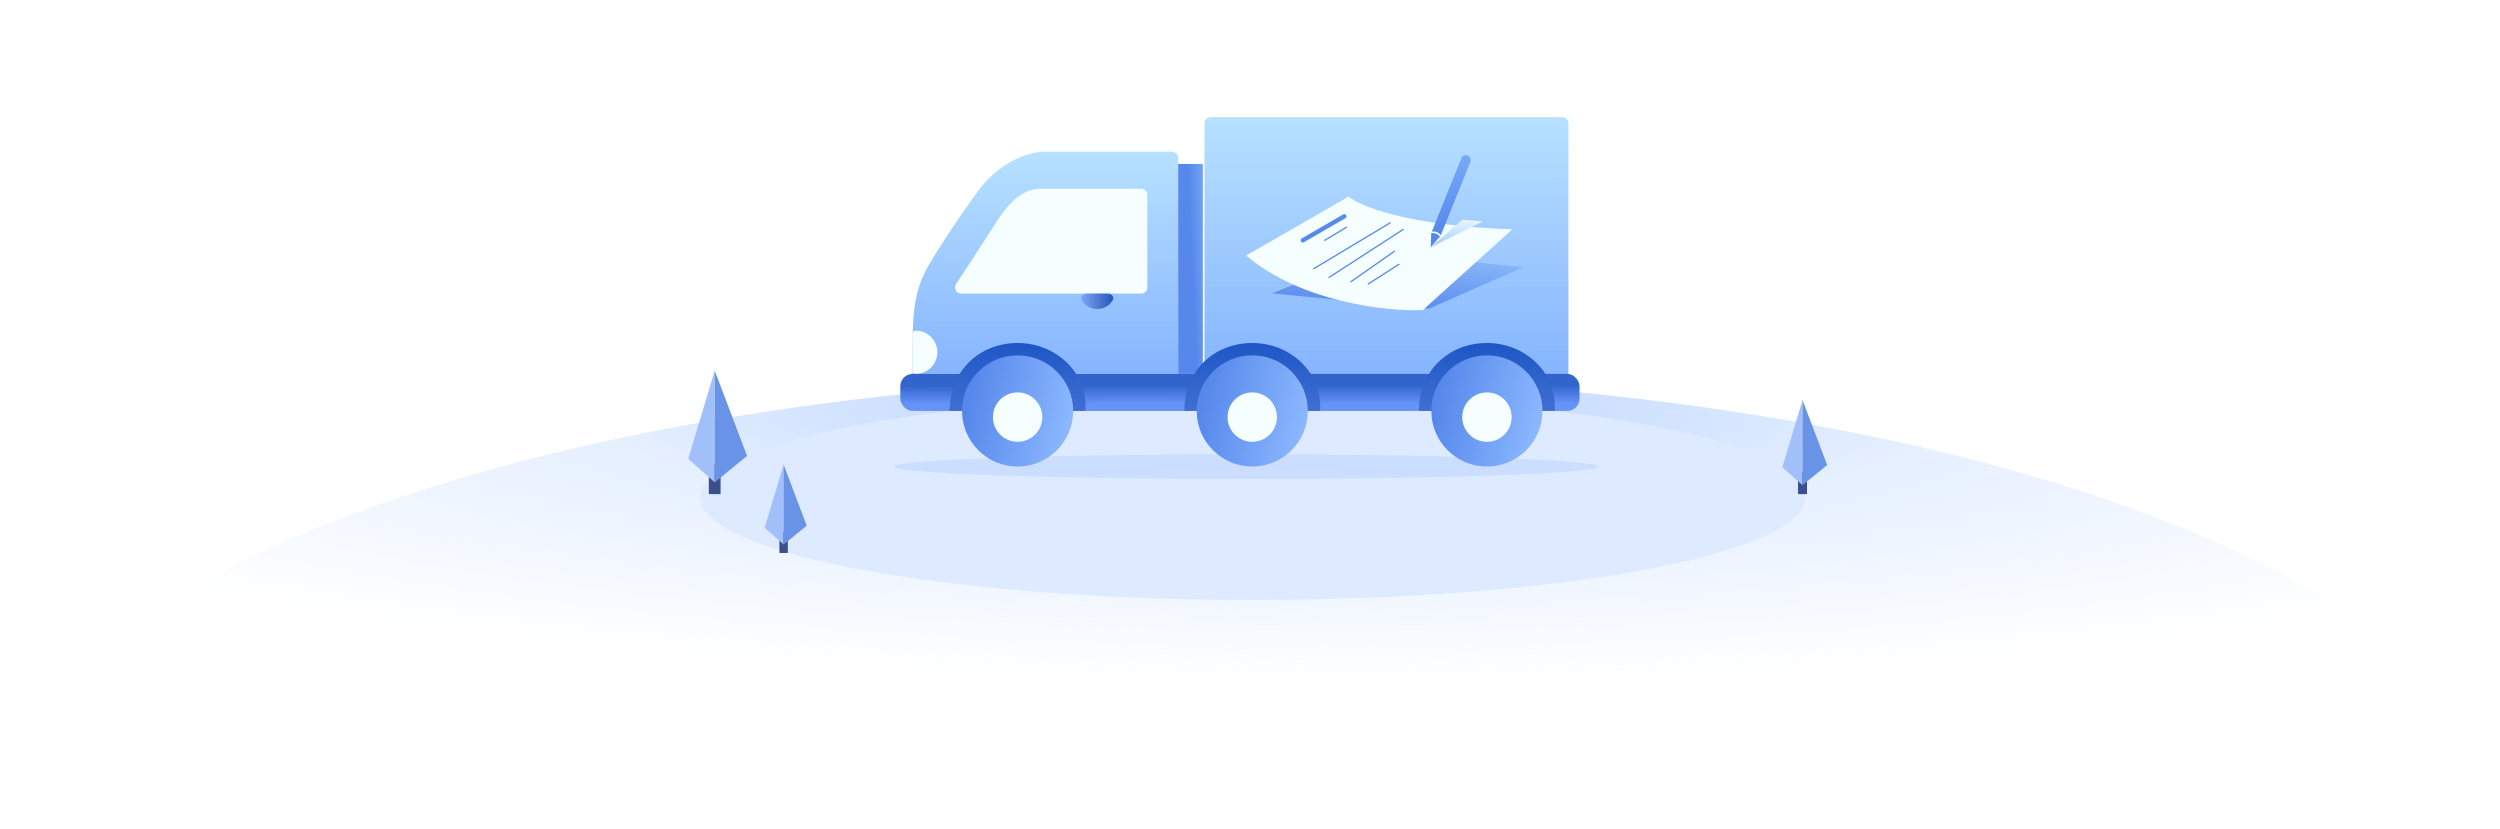 <svg width="425" height="141" viewBox="0 0 425 141" fill="none" xmlns="http://www.w3.org/2000/svg">
<path d="M425 141H0C0 98.474 95.139 64 212.5 64C329.861 64 425 98.474 425 141Z" fill="url(#paint0_radial_33222_339860)"/>
<ellipse cx="213" cy="84.5" rx="94" ry="17.5" fill="#DEEAFF"/>
<rect x="305.668" y="80.19" width="1.524" height="3.81" fill="#3B4F8C"/>
<path d="M303 79.429L306.429 68V82.476L303 79.429Z" fill="#A1C0F9"/>
<path d="M306.428 82.476V68L310.618 79.048L306.428 82.476Z" fill="#6993E7"/>
<rect x="120.5" y="79" width="2" height="5" fill="#3B4F8C"/>
<path d="M117 78L121.5 63V82L117 78Z" fill="#A1C0F9"/>
<path d="M121.5 82V63L127 77.5L121.5 82Z" fill="#6993E7"/>
<ellipse cx="211.835" cy="79.325" rx="59.835" ry="2.099" fill="#CBDEFF"/>
<path d="M178.243 25.785L199.238 25.785C199.817 25.785 200.287 26.255 200.287 26.835V63.56H155.148V58.313C155.148 52.542 155.673 49.394 157.248 46.246C158.312 44.119 162.06 38.255 166.171 32.605C170.37 26.834 175.793 25.61 178.243 25.785Z" fill="url(#paint1_linear_33222_339860)"/>
<g filter="url(#filter0_d_33222_339860)">
<path d="M177.194 31.018H193.99C194.569 31.018 195.039 31.488 195.039 32.068V47.814C195.039 48.394 194.569 48.864 193.99 48.864H163.409C162.571 48.864 162.069 47.931 162.531 47.231C164.247 44.637 166.974 40.48 169.321 36.792C172.26 32.173 174.569 31.018 177.194 31.018Z" fill="#F6FFFF"/>
</g>
<rect x="200.287" y="27.869" width="4.199" height="35.691" fill="url(#paint2_linear_33222_339860)"/>
<path d="M204.767 20.96C204.767 20.38 205.237 19.91 205.817 19.91H265.582C266.162 19.91 266.632 20.38 266.632 20.96V63.579H204.767V20.96Z" fill="url(#paint3_linear_33222_339860)"/>
<g filter="url(#filter1_d_33222_339860)">
<path fill-rule="evenodd" clip-rule="evenodd" d="M155.148 62.018C155.148 62.279 155.341 62.504 155.602 62.509C155.626 62.51 155.65 62.51 155.674 62.51C157.703 62.51 159.348 60.865 159.348 58.836C159.348 56.807 157.703 55.162 155.674 55.162C155.65 55.162 155.626 55.162 155.602 55.163C155.341 55.168 155.148 55.393 155.148 55.654V62.018Z" fill="#F6FFFF"/>
</g>
<path fill-rule="evenodd" clip-rule="evenodd" d="M184.702 49.913C184.063 49.913 183.565 50.498 183.893 51.046C184.428 51.94 185.405 52.538 186.522 52.538C187.639 52.538 188.616 51.94 189.151 51.046C189.479 50.498 188.981 49.913 188.342 49.913L184.702 49.913Z" fill="url(#paint4_linear_33222_339860)"/>
<rect x="153.05" y="63.56" width="115.471" height="6.298" rx="2.099" fill="url(#paint5_linear_33222_339860)"/>
<path d="M184.542 69.02C184.542 74.934 184.542 69.859 184.542 69.859C178.165 69.859 161.448 69.859 161.448 69.859C161.448 62.898 166.618 58.312 172.995 58.312C179.372 58.312 184.542 63.106 184.542 69.02Z" fill="url(#paint6_linear_33222_339860)"/>
<path d="M224.432 69.02C224.432 74.934 224.432 69.859 224.432 69.859C218.054 69.859 201.337 69.859 201.337 69.859C201.337 62.898 206.507 58.312 212.885 58.312C219.262 58.312 224.432 63.106 224.432 69.02Z" fill="url(#paint7_linear_33222_339860)"/>
<path d="M264.321 69.02C264.321 74.934 264.321 69.859 264.321 69.859C257.944 69.859 241.227 69.859 241.227 69.859C241.227 62.898 246.397 58.312 252.774 58.312C259.151 58.312 264.321 63.106 264.321 69.02Z" fill="url(#paint8_linear_33222_339860)"/>
<circle cx="172.994" cy="69.859" r="9.448" fill="url(#paint9_linear_33222_339860)"/>
<circle cx="252.775" cy="69.859" r="9.448" fill="url(#paint10_linear_33222_339860)"/>
<circle cx="212.886" cy="69.859" r="9.448" fill="url(#paint11_linear_33222_339860)"/>
<g filter="url(#filter2_d_33222_339860)">
<circle cx="172.994" cy="69.859" r="4.199" fill="#F6FFFF"/>
</g>
<g filter="url(#filter3_d_33222_339860)">
<circle cx="252.776" cy="69.859" r="4.199" fill="#F6FFFF"/>
</g>
<g filter="url(#filter4_d_33222_339860)">
<circle cx="212.885" cy="69.859" r="4.199" fill="#F6FFFF"/>
</g>
<path d="M233.668 42.828L216.233 49.876L242.943 52.473L258.894 45.424L233.668 42.828Z" fill="url(#paint12_linear_33222_339860)"/>
<g filter="url(#filter5_d_33222_339860)">
<path d="M229.27 32.321L211.835 42.337C221.332 50.35 235.824 51.858 241.883 51.611L257.093 37.885C239.287 37.292 231.125 33.928 229.27 32.321Z" fill="#F6FFFF"/>
</g>
<path d="M221.48 40.854L228.528 36.773" stroke="#5789EC" stroke-width="0.742" stroke-linecap="round"/>
<path d="M225.19 40.854L228.9 38.628" stroke="#5789EC" stroke-width="0.223" stroke-linecap="round"/>
<path d="M223.335 45.676L236.319 37.885" stroke="#5789EC" stroke-width="0.223" stroke-linecap="round"/>
<path d="M225.931 47.16L238.544 38.998" stroke="#5789EC" stroke-width="0.223" stroke-linecap="round"/>
<path d="M229.641 47.901L237.06 42.708" stroke="#5789EC" stroke-width="0.223" stroke-linecap="round"/>
<path d="M232.609 48.273L237.802 44.934" stroke="#5789EC" stroke-width="0.223" stroke-linecap="round"/>
<g filter="url(#filter6_f_33222_339860)">
<path d="M252.075 37.633L242.977 42.2L248.618 37.342L252.075 37.633Z" fill="url(#paint13_linear_33222_339860)"/>
</g>
<path fill-rule="evenodd" clip-rule="evenodd" d="M248.43 26.904L243.417 39.366L243.429 39.365C244.01 39.282 244.59 39.518 244.949 39.982L249.961 27.52C250.132 27.097 249.927 26.616 249.504 26.446C249.081 26.276 248.6 26.481 248.43 26.904ZM243.312 39.631L243.217 42.009L244.794 40.227L244.776 40.206C244.423 39.77 243.867 39.553 243.312 39.631Z" fill="url(#paint14_linear_33222_339860)"/>
<rect x="132.5" y="90.429" width="1.429" height="3.571" fill="#3B4F8C"/>
<path d="M130 89.714L133.214 79V92.571L130 89.714Z" fill="#A1C0F9"/>
<path d="M133.215 92.571V79L137.143 89.357L133.215 92.571Z" fill="#6993E7"/>
<defs>
<filter id="filter0_d_33222_339860" x="161.305" y="31.018" width="34.784" height="19.945" filterUnits="userSpaceOnUse" color-interpolation-filters="sRGB">
<feFlood flood-opacity="0" result="BackgroundImageFix"/>
<feColorMatrix in="SourceAlpha" type="matrix" values="0 0 0 0 0 0 0 0 0 0 0 0 0 0 0 0 0 0 127 0" result="hardAlpha"/>
<feOffset dy="1.05"/>
<feGaussianBlur stdDeviation="0.525"/>
<feComposite in2="hardAlpha" operator="out"/>
<feColorMatrix type="matrix" values="0 0 0 0 0 0 0 0 0 0 0 0 0 0 0 0 0 0 0.25 0"/>
<feBlend mode="normal" in2="BackgroundImageFix" result="effect1_dropShadow_33222_339860"/>
<feBlend mode="normal" in="SourceGraphic" in2="effect1_dropShadow_33222_339860" result="shape"/>
</filter>
<filter id="filter1_d_33222_339860" x="154.099" y="55.162" width="6.299" height="9.448" filterUnits="userSpaceOnUse" color-interpolation-filters="sRGB">
<feFlood flood-opacity="0" result="BackgroundImageFix"/>
<feColorMatrix in="SourceAlpha" type="matrix" values="0 0 0 0 0 0 0 0 0 0 0 0 0 0 0 0 0 0 127 0" result="hardAlpha"/>
<feOffset dy="1.05"/>
<feGaussianBlur stdDeviation="0.525"/>
<feComposite in2="hardAlpha" operator="out"/>
<feColorMatrix type="matrix" values="0 0 0 0 0 0 0 0 0 0 0 0 0 0 0 0 0 0 0.25 0"/>
<feBlend mode="normal" in2="BackgroundImageFix" result="effect1_dropShadow_33222_339860"/>
<feBlend mode="normal" in="SourceGraphic" in2="effect1_dropShadow_33222_339860" result="shape"/>
</filter>
<filter id="filter2_d_33222_339860" x="167.746" y="65.66" width="10.497" height="10.497" filterUnits="userSpaceOnUse" color-interpolation-filters="sRGB">
<feFlood flood-opacity="0" result="BackgroundImageFix"/>
<feColorMatrix in="SourceAlpha" type="matrix" values="0 0 0 0 0 0 0 0 0 0 0 0 0 0 0 0 0 0 127 0" result="hardAlpha"/>
<feOffset dy="1.05"/>
<feGaussianBlur stdDeviation="0.525"/>
<feComposite in2="hardAlpha" operator="out"/>
<feColorMatrix type="matrix" values="0 0 0 0 0 0 0 0 0 0 0 0 0 0 0 0 0 0 0.25 0"/>
<feBlend mode="normal" in2="BackgroundImageFix" result="effect1_dropShadow_33222_339860"/>
<feBlend mode="normal" in="SourceGraphic" in2="effect1_dropShadow_33222_339860" result="shape"/>
</filter>
<filter id="filter3_d_33222_339860" x="247.527" y="65.66" width="10.497" height="10.497" filterUnits="userSpaceOnUse" color-interpolation-filters="sRGB">
<feFlood flood-opacity="0" result="BackgroundImageFix"/>
<feColorMatrix in="SourceAlpha" type="matrix" values="0 0 0 0 0 0 0 0 0 0 0 0 0 0 0 0 0 0 127 0" result="hardAlpha"/>
<feOffset dy="1.05"/>
<feGaussianBlur stdDeviation="0.525"/>
<feComposite in2="hardAlpha" operator="out"/>
<feColorMatrix type="matrix" values="0 0 0 0 0 0 0 0 0 0 0 0 0 0 0 0 0 0 0.25 0"/>
<feBlend mode="normal" in2="BackgroundImageFix" result="effect1_dropShadow_33222_339860"/>
<feBlend mode="normal" in="SourceGraphic" in2="effect1_dropShadow_33222_339860" result="shape"/>
</filter>
<filter id="filter4_d_33222_339860" x="207.637" y="65.66" width="10.497" height="10.497" filterUnits="userSpaceOnUse" color-interpolation-filters="sRGB">
<feFlood flood-opacity="0" result="BackgroundImageFix"/>
<feColorMatrix in="SourceAlpha" type="matrix" values="0 0 0 0 0 0 0 0 0 0 0 0 0 0 0 0 0 0 127 0" result="hardAlpha"/>
<feOffset dy="1.05"/>
<feGaussianBlur stdDeviation="0.525"/>
<feComposite in2="hardAlpha" operator="out"/>
<feColorMatrix type="matrix" values="0 0 0 0 0 0 0 0 0 0 0 0 0 0 0 0 0 0 0.25 0"/>
<feBlend mode="normal" in2="BackgroundImageFix" result="effect1_dropShadow_33222_339860"/>
<feBlend mode="normal" in="SourceGraphic" in2="effect1_dropShadow_33222_339860" result="shape"/>
</filter>
<filter id="filter5_d_33222_339860" x="210.735" y="32.321" width="47.457" height="21.514" filterUnits="userSpaceOnUse" color-interpolation-filters="sRGB">
<feFlood flood-opacity="0" result="BackgroundImageFix"/>
<feColorMatrix in="SourceAlpha" type="matrix" values="0 0 0 0 0 0 0 0 0 0 0 0 0 0 0 0 0 0 127 0" result="hardAlpha"/>
<feOffset dy="1.1"/>
<feGaussianBlur stdDeviation="0.55"/>
<feComposite in2="hardAlpha" operator="out"/>
<feColorMatrix type="matrix" values="0 0 0 0 0.161 0 0 0 0 0.373 0 0 0 0 0.788 0 0 0 0.34 0"/>
<feBlend mode="normal" in2="BackgroundImageFix" result="effect1_dropShadow_33222_339860"/>
<feBlend mode="normal" in="SourceGraphic" in2="effect1_dropShadow_33222_339860" result="shape"/>
</filter>
<filter id="filter6_f_33222_339860" x="242.522" y="36.887" width="10.007" height="5.768" filterUnits="userSpaceOnUse" color-interpolation-filters="sRGB">
<feFlood flood-opacity="0" result="BackgroundImageFix"/>
<feBlend mode="normal" in="SourceGraphic" in2="BackgroundImageFix" result="shape"/>
<feGaussianBlur stdDeviation="0.227" result="effect1_foregroundBlur_33222_339860"/>
</filter>
<radialGradient id="paint0_radial_33222_339860" cx="0" cy="0" r="1" gradientUnits="userSpaceOnUse" gradientTransform="translate(213.278 68.915) rotate(90.619) scale(72.089 397.857)">
<stop offset="0.125" stop-color="#CBDEFF"/>
<stop offset="0.293" stop-color="#C9DEFF" stop-opacity="0.47"/>
<stop offset="0.659" stop-color="#CFE2FF" stop-opacity="0"/>
</radialGradient>
<linearGradient id="paint1_linear_33222_339860" x1="177.152" y1="25.769" x2="177.152" y2="63.56" gradientUnits="userSpaceOnUse">
<stop stop-color="#B7E1FF"/>
<stop offset="1" stop-color="#86B4FF"/>
</linearGradient>
<linearGradient id="paint2_linear_33222_339860" x1="207.635" y1="52.538" x2="203.015" y2="52.739" gradientUnits="userSpaceOnUse">
<stop stop-color="#8DB9FF"/>
<stop offset="1" stop-color="#5688EB"/>
</linearGradient>
<linearGradient id="paint3_linear_33222_339860" x1="234.923" y1="19.91" x2="234.923" y2="63.579" gradientUnits="userSpaceOnUse">
<stop stop-color="#B7E1FF"/>
<stop offset="1" stop-color="#86B4FF"/>
</linearGradient>
<linearGradient id="paint4_linear_33222_339860" x1="189.255" y1="51.225" x2="183.789" y2="51.225" gradientUnits="userSpaceOnUse">
<stop stop-color="#2456B9"/>
<stop offset="1" stop-color="#80A5F5"/>
</linearGradient>
<linearGradient id="paint5_linear_33222_339860" x1="244.393" y1="63.446" x2="244.397" y2="69.747" gradientUnits="userSpaceOnUse">
<stop offset="0.323" stop-color="#3165CC"/>
<stop offset="0.816" stop-color="#6593F7"/>
</linearGradient>
<linearGradient id="paint6_linear_33222_339860" x1="172.995" y1="58.312" x2="172.995" y2="79.729" gradientUnits="userSpaceOnUse">
<stop stop-color="#1D56C5"/>
<stop offset="1" stop-color="#5D85DB"/>
</linearGradient>
<linearGradient id="paint7_linear_33222_339860" x1="212.885" y1="58.312" x2="212.885" y2="79.729" gradientUnits="userSpaceOnUse">
<stop stop-color="#1D56C5"/>
<stop offset="1" stop-color="#5D85DB"/>
</linearGradient>
<linearGradient id="paint8_linear_33222_339860" x1="252.774" y1="58.312" x2="252.774" y2="79.729" gradientUnits="userSpaceOnUse">
<stop stop-color="#1D56C5"/>
<stop offset="1" stop-color="#5D85DB"/>
</linearGradient>
<linearGradient id="paint9_linear_33222_339860" x1="182.656" y1="71.748" x2="164.602" y2="67.797" gradientUnits="userSpaceOnUse">
<stop stop-color="#8DB9FF"/>
<stop offset="1" stop-color="#5688EB"/>
</linearGradient>
<linearGradient id="paint10_linear_33222_339860" x1="262.438" y1="71.748" x2="244.383" y2="67.797" gradientUnits="userSpaceOnUse">
<stop stop-color="#8DB9FF"/>
<stop offset="1" stop-color="#5688EB"/>
</linearGradient>
<linearGradient id="paint11_linear_33222_339860" x1="222.548" y1="71.748" x2="204.494" y2="67.797" gradientUnits="userSpaceOnUse">
<stop stop-color="#8DB9FF"/>
<stop offset="1" stop-color="#5688EB"/>
</linearGradient>
<linearGradient id="paint12_linear_33222_339860" x1="250.872" y1="40.628" x2="249.793" y2="56.472" gradientUnits="userSpaceOnUse">
<stop stop-color="#9BC7FF"/>
<stop offset="0.851" stop-color="#5688EB"/>
</linearGradient>
<linearGradient id="paint13_linear_33222_339860" x1="250.569" y1="36.457" x2="249.762" y2="42.352" gradientUnits="userSpaceOnUse">
<stop offset="0.129" stop-color="#EEF7FF"/>
<stop offset="1" stop-color="#A4D2FF"/>
</linearGradient>
<linearGradient id="paint14_linear_33222_339860" x1="257.986" y1="23.094" x2="258.203" y2="39.285" gradientUnits="userSpaceOnUse">
<stop stop-color="#80B1FF"/>
<stop offset="1" stop-color="#5688EB"/>
</linearGradient>
</defs>
</svg>
